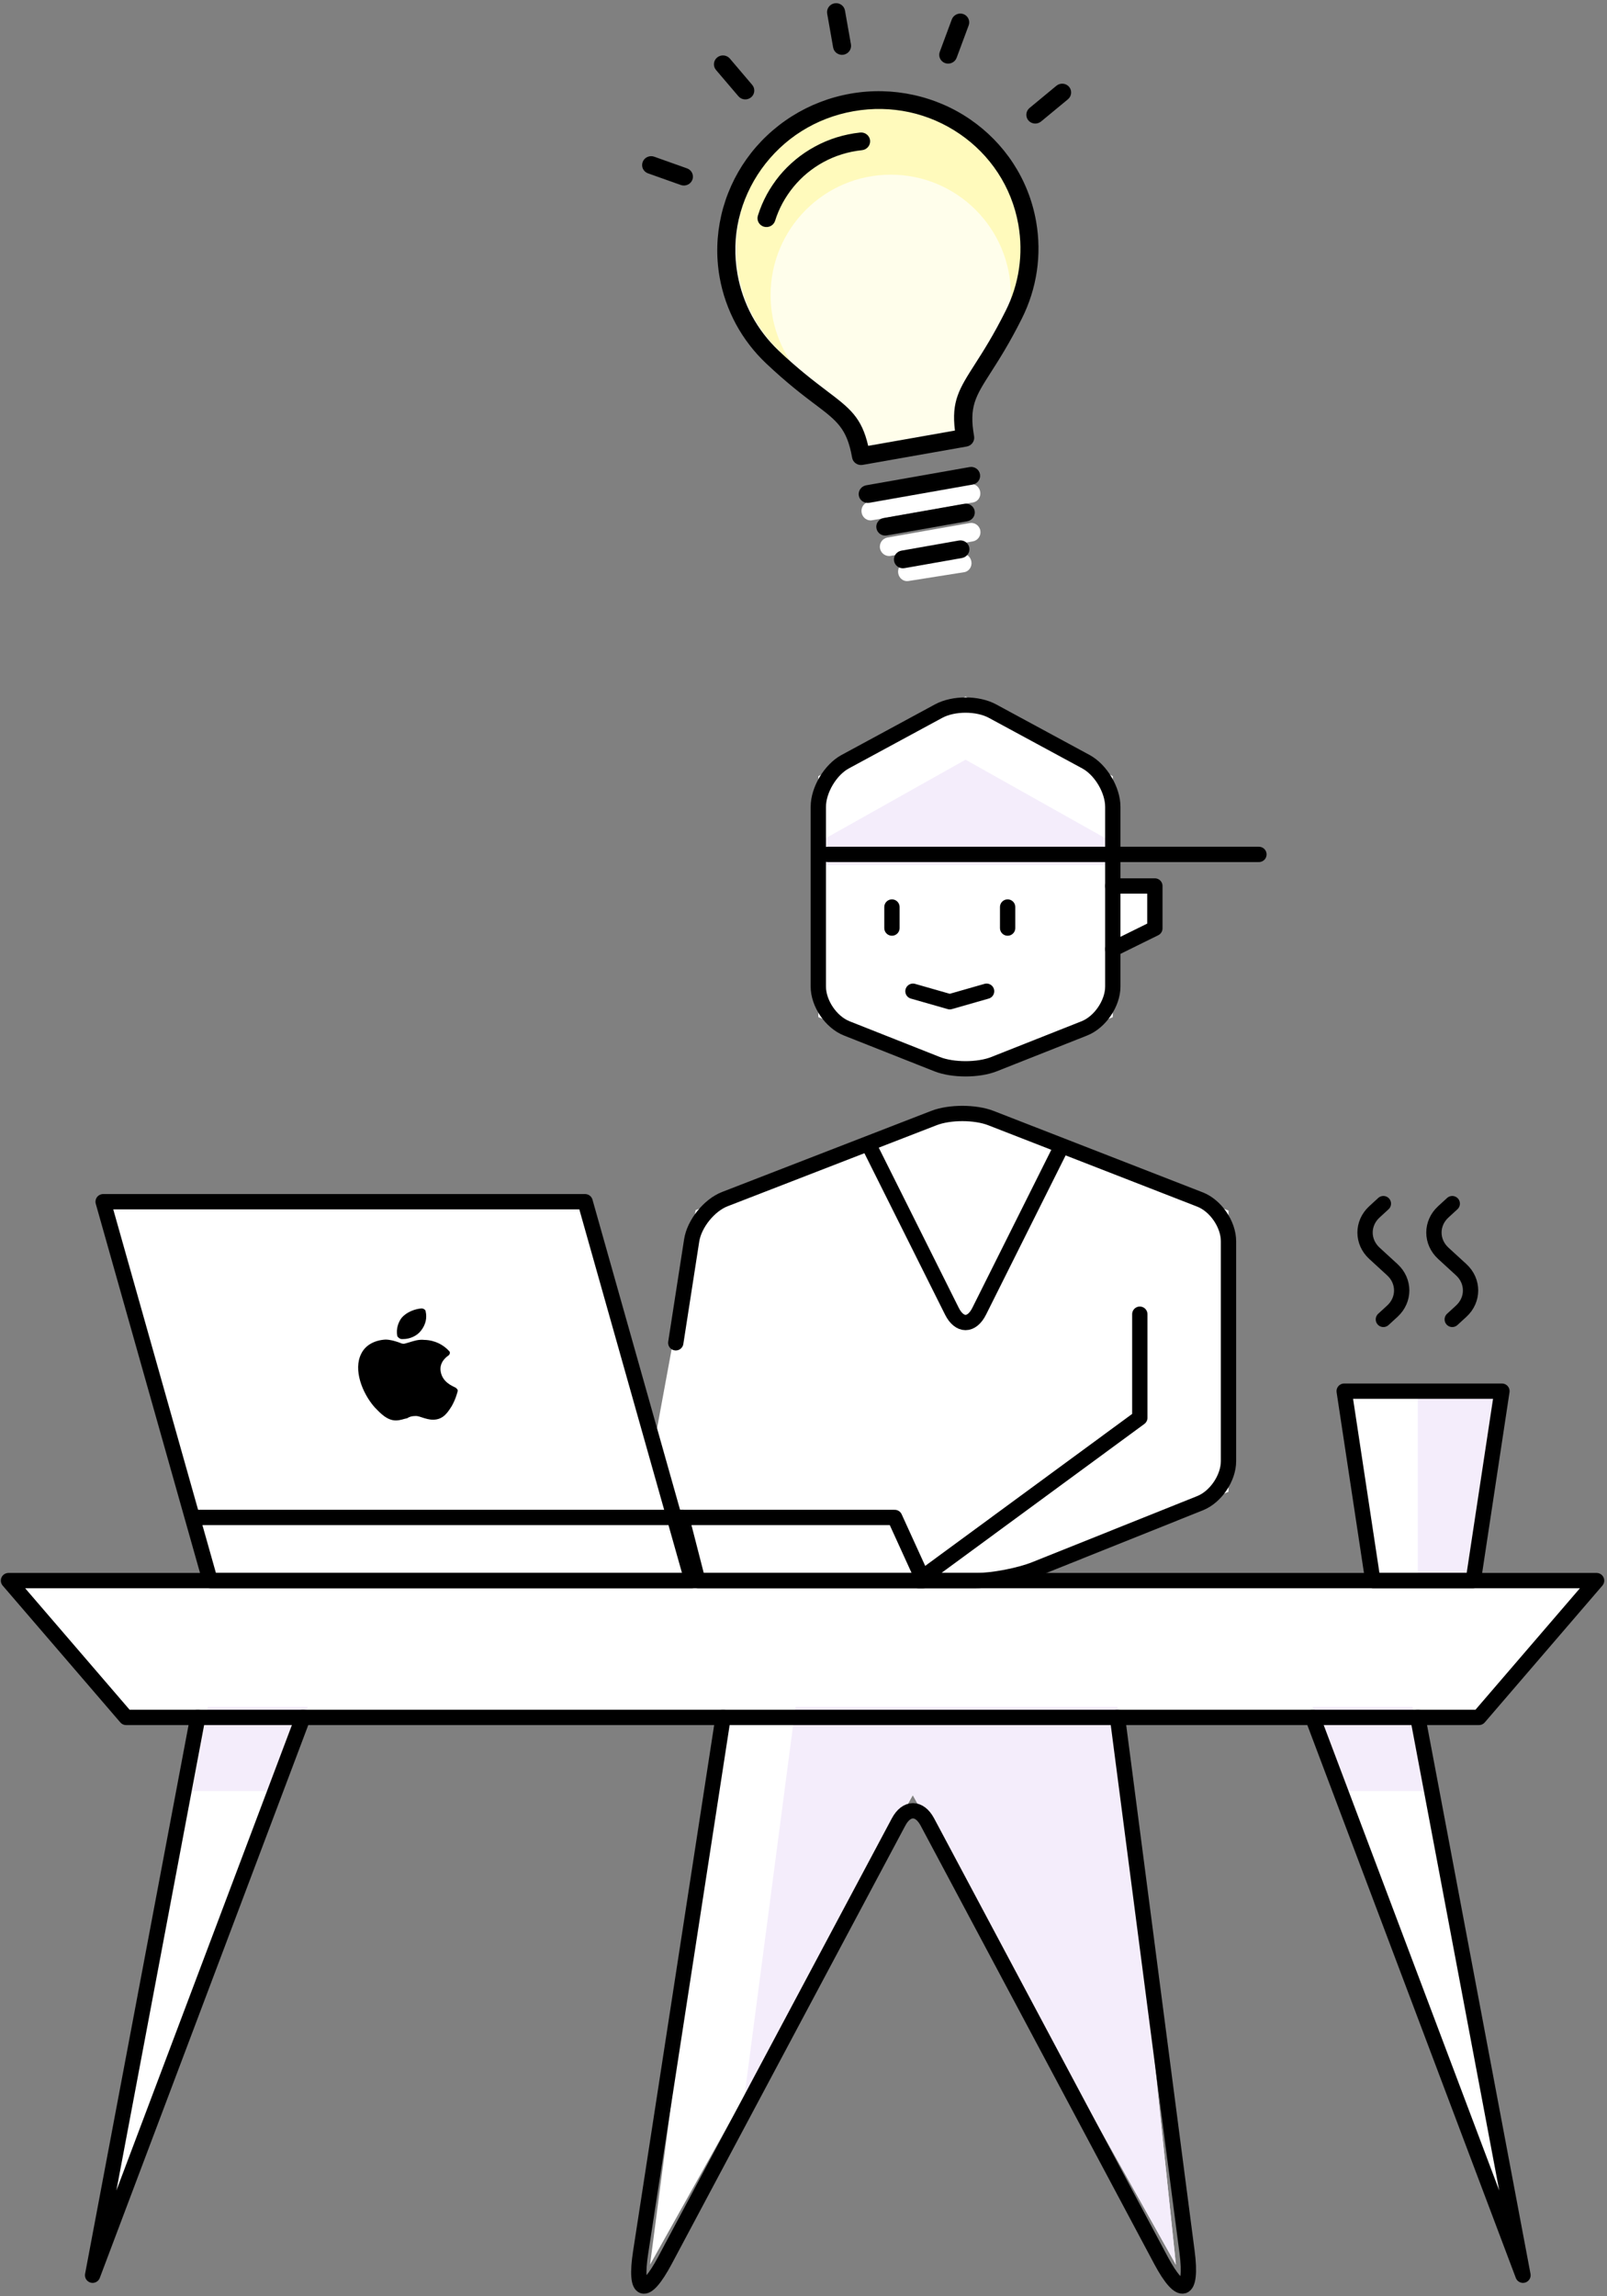 <?xml version="1.0" encoding="UTF-8"?>
<svg width="210px" height="300px" viewBox="0 0 210 300" version="1.1" xmlns="http://www.w3.org/2000/svg" xmlns:xlink="http://www.w3.org/1999/xlink">
    <rect x="0" y="0" width="210" height="300" fill="#808080" stroke="none"/>
    <!-- Generator: Sketch 49.2 (51160) - http://www.bohemiancoding.com/sketch -->
    <title>Group 3</title>
    <desc>Created with Sketch.</desc>
    <defs></defs>
    <g id="Page-1" stroke="none" stroke-width="1" fill="none" fill-rule="evenodd">
        <g id="Artboard" transform="translate(-651, -551)">
            <g id="Group-3" transform="translate(615, 546)">
                <g id="Group-2" transform="translate(117, 0)">
                    <path d="M47.937,23.961 C51.474,27.511 53.659,32.414 53.659,37.835 C53.659,39.949 53.323,41.994 52.702,43.911 C52.059,45.896 51.106,47.743 49.906,49.395 C47.891,52.166 46.254,53.98 44.98,55.393 C42.699,57.932 41.696,59.045 41.696,62.757 C41.696,63.362 41.199,63.86 40.597,63.86 L27.737,63.86 C27.13,63.86 26.633,63.362 26.633,62.757 C26.633,59.077 25.617,57.955 23.344,55.457 L23.34,55.457 C22.057,54.049 20.405,52.23 18.34,49.395 C17.135,47.743 16.183,45.896 15.535,43.911 C14.918,41.994 14.573,39.949 14.573,37.835 C14.573,35.18 15.107,32.645 16.064,30.332 L16.082,30.286 C17.075,27.899 18.52,25.748 20.3,23.961 C22.098,22.156 24.25,20.701 26.647,19.704 C28.951,18.744 31.481,18.213 34.121,18.213 C36.756,18.213 39.277,18.744 41.586,19.704 C43.987,20.701 46.148,22.156 47.937,23.961 Z" id="Fill-1-path" fill="#FFFEEB" transform="translate(34.116, 41.036) rotate(-10) translate(-34.116, -41.036) "></path>
                    <path d="M51.078,44.421 C51.094,44.132 51.102,43.84 51.102,43.547 C51.102,34.861 44.073,27.82 35.401,27.82 C26.73,27.82 19.7,34.861 19.7,43.547 C19.7,46.751 20.657,49.731 22.299,52.217 C21.863,51.821 21.405,51.394 20.925,50.931 C19.523,49.582 18.325,48.008 17.389,46.255 C16.495,44.561 15.834,42.702 15.485,40.72 C15.046,38.232 15.127,35.769 15.641,33.443 C16.188,30.996 17.185,28.741 18.558,26.772 C19.945,24.783 21.722,23.065 23.803,21.734 C25.804,20.453 28.087,19.538 30.561,19.102 C33.031,18.666 35.48,18.747 37.803,19.266 C40.218,19.803 42.484,20.809 44.459,22.205 C48.36,24.948 51.218,29.182 52.113,34.261 C52.463,36.243 52.486,38.215 52.221,40.113 C52.012,41.604 51.624,43.049 51.078,44.421 Z" id="Combined-Shape" fill="#FFFABC"></path>
                    <path d="M32.634,71.826 C31.996,71.826 31.474,71.281 31.474,70.609 C31.474,69.936 31.996,69.391 32.634,69.391 L46.06,69.391 C46.698,69.391 47.211,69.936 47.211,70.609 C47.211,71.281 46.698,71.826 46.06,71.826 L32.634,71.826 Z" id="Fill-1-path" fill="#FFFFFF" transform="translate(39.342, 70.609) rotate(-10) translate(-39.342, -70.609) "></path>
                    <path d="M35.101,76.696 C34.435,76.696 33.895,76.149 33.895,75.476 C33.895,74.802 34.435,74.261 35.101,74.261 L45.999,74.261 C46.665,74.261 47.211,74.802 47.211,75.476 C47.211,76.149 46.665,76.696 45.999,76.696 L35.101,76.696 Z" id="Fill-1-path" fill="#FFFFFF" transform="translate(40.553, 75.478) rotate(-10) translate(-40.553, -75.478) "></path>
                    <path d="M37.462,80.348 C36.829,80.348 36.316,79.803 36.316,79.13 C36.316,78.458 36.829,77.913 37.462,77.913 L44.854,77.913 C45.487,77.913 46,78.458 46,79.13 C46,79.803 45.487,80.348 44.854,80.348 L37.462,80.348 Z" id="Fill-1-path" fill="#FFFFFF" transform="translate(41.158, 79.13) rotate(-9) translate(-41.158, -79.13) "></path>
                    <path d="M27.644,69.923 C26.992,69.923 26.458,69.403 26.458,68.762 C26.458,68.121 26.992,67.601 27.644,67.601 L41.363,67.601 C42.015,67.601 42.539,68.121 42.539,68.762 C42.539,69.403 42.015,69.923 41.363,69.923 L27.644,69.923 Z M29.166,74.524 C28.514,74.524 27.985,74.004 27.985,73.363 C27.985,72.722 28.514,72.207 29.166,72.207 L39.836,72.207 C40.488,72.207 41.022,72.722 41.022,73.363 C41.022,74.004 40.488,74.524 39.836,74.524 L29.166,74.524 Z M30.693,79.13 C30.041,79.13 29.512,78.611 29.512,77.969 C29.512,77.328 30.041,76.808 30.693,76.808 L38.313,76.808 C38.966,76.808 39.495,77.328 39.495,77.969 C39.495,78.611 38.966,79.13 38.313,79.13 L30.693,79.13 Z M35.684,10.525 C35.684,11.166 35.151,11.686 34.503,11.686 C33.856,11.686 33.322,11.166 33.322,10.525 L33.322,6.031 C33.322,5.389 33.856,4.87 34.503,4.87 C35.151,4.87 35.684,5.389 35.684,6.031 L35.684,10.525 Z M49.349,22.905 C53.149,26.642 55.496,31.802 55.496,37.506 C55.496,39.731 55.135,41.883 54.468,43.9 C53.776,45.989 52.754,47.933 51.464,49.672 C49.299,52.587 47.54,54.497 46.171,55.983 C43.72,58.656 42.642,59.827 42.642,63.733 C42.642,64.37 42.109,64.894 41.461,64.894 L27.644,64.894 C26.992,64.894 26.458,64.37 26.458,63.733 C26.458,59.861 25.366,58.68 22.925,56.051 L22.92,56.051 C21.541,54.57 19.767,52.655 17.548,49.672 C16.253,47.933 15.23,45.989 14.533,43.9 C13.871,41.883 13.5,39.731 13.5,37.506 C13.5,34.712 14.074,32.044 15.102,29.61 L15.121,29.562 C16.189,27.05 17.741,24.786 19.653,22.905 C21.585,21.005 23.898,19.475 26.473,18.425 C28.949,17.415 31.667,16.856 34.503,16.856 C37.335,16.856 40.043,17.415 42.524,18.425 C45.104,19.475 47.426,21.005 49.349,22.905 Z M53.139,37.506 C53.139,32.443 51.054,27.861 47.678,24.547 C45.958,22.852 43.903,21.486 41.634,20.563 C39.44,19.674 37.033,19.183 34.503,19.183 C31.973,19.183 29.561,19.674 27.377,20.563 L27.372,20.563 C25.099,21.486 23.053,22.852 21.323,24.547 C19.618,26.229 18.24,28.225 17.301,30.436 L17.271,30.499 C16.367,32.647 15.868,35.013 15.868,37.506 C15.868,39.488 16.189,41.402 16.777,43.186 C17.395,45.042 18.299,46.766 19.44,48.302 C21.575,51.173 23.315,53.039 24.659,54.497 C27.283,57.32 28.588,58.729 28.795,62.572 L40.305,62.572 C40.508,58.699 41.792,57.305 44.431,54.433 C45.746,53.005 47.446,51.159 49.561,48.302 C50.708,46.766 51.612,45.042 52.225,43.186 C52.813,41.407 53.139,39.493 53.139,37.506 Z M48.983,14.645 C48.662,15.199 47.94,15.389 47.377,15.073 C46.818,14.757 46.626,14.048 46.947,13.499 L49.23,9.602 C49.551,9.053 50.273,8.859 50.836,9.174 C51.395,9.495 51.587,10.2 51.266,10.753 L48.983,14.645 Z M22.06,13.499 C22.381,14.048 22.188,14.757 21.63,15.073 C21.066,15.389 20.345,15.199 20.024,14.645 L17.736,10.753 C17.414,10.2 17.607,9.495 18.17,9.174 C18.734,8.859 19.45,9.053 19.777,9.602 L22.06,13.499 Z M11.776,22.759 C12.339,23.075 12.532,23.785 12.211,24.339 C11.884,24.888 11.168,25.077 10.604,24.761 L6.646,22.516 C6.078,22.196 5.885,21.491 6.211,20.937 C6.527,20.383 7.254,20.194 7.812,20.51 L11.776,22.759 Z M58.402,24.761 C57.839,25.077 57.117,24.888 56.796,24.339 C56.475,23.785 56.667,23.075 57.231,22.759 L61.189,20.51 C61.753,20.194 62.469,20.383 62.795,20.937 C63.112,21.491 62.919,22.196 62.36,22.516 L58.402,24.761 Z M21.922,31.497 C21.629,32.066 20.92,32.294 20.34,32.005 C19.761,31.716 19.532,31.023 19.82,30.454 C20.279,29.561 20.823,28.722 21.431,27.956 L21.436,27.951 L21.431,27.951 C22.061,27.167 22.761,26.442 23.509,25.797 C24.257,25.163 25.075,24.587 25.967,24.084 L25.962,24.084 C26.818,23.598 27.739,23.19 28.708,22.864 C29.677,22.532 30.694,22.301 31.739,22.165 C32.773,22.037 33.826,22.004 34.871,22.077 C35.517,22.122 36.013,22.678 35.969,23.313 C35.924,23.953 35.355,24.434 34.709,24.389 C33.787,24.324 32.894,24.354 32.044,24.461 C31.16,24.569 30.293,24.772 29.466,25.05 C28.67,25.316 27.887,25.67 27.14,26.09 C26.412,26.502 25.714,26.994 25.061,27.552 C24.413,28.106 23.819,28.727 23.293,29.382 C22.766,30.041 22.305,30.754 21.922,31.497 Z" id="Fill-1" fill="#000000" fill-rule="nonzero" transform="translate(34.5, 42) rotate(-10) translate(-34.5, -42) "></path>
                </g>
                <g id="illustration-1" transform="translate(0, 96)">
                    <polygon id="Fill-1" fill="#FFFFFF" points="118.197 115.5 155.916 115.5 167.522 115.5 196.537 103.898 196.537 67.16 161.719 53.625 126.901 67.102 124.967 78.762"></polygon>
                    <polyline id="Fill-2" fill="#FFFFFF" points="181.419 24.75 186.916 24.75 186.916 30.287 181.419 33"></polyline>
                    <polyline id="Fill-3" fill="#FFFFFF" points="61.847 132 48.103 204.875 75.591 132"></polyline>
                    <polyline id="Fill-4" fill="#FFFFFF" points="182.03 132 189.665 204.875 155.305 143.507 120.946 204.875 130.49 132"></polyline>
                    <polygon id="Fill-5" fill="#FFFFFF" points="229.268 133.375 52.481 133.375 37.108 115.5 244.64 115.5"></polygon>
                    <polyline id="Fill-6" fill="#FFFFFF" points="221.276 132 235.02 204.875 207.532 132"></polyline>
                    <polygon id="Fill-7" fill="#FFFFFF" points="228.523 115.5 215.403 115.5 211.655 90.75 232.271 90.75"></polygon>
                    <polygon id="Fill-8" fill="#FFFFFF" points="181.419 41.885 162.177 49.5 142.936 41.885 142.936 10.414 162.177 0 181.419 10.414"></polygon>
                    <polygon id="Fill-10" fill="#F4EDFB" points="155.251 143.507 189.665 204.875 182.017 132 139.955 132 133.315 182.623"></polygon>
                    <polygon id="Fill-11" fill="#F4EDFB" points="222.65 143 220.589 132 207.532 132 211.654 143"></polygon>
                    <polygon id="Fill-12" fill="#F4EDFB" points="61.099 143 63.16 132 76.217 132 72.094 143"></polygon>
                    <polygon id="Fill-14" fill="#F4EDFB" points="221.276 115.5 228.606 115.5 232.271 90.75 221.276 90.75"></polygon>
                    <polygon id="Fill-15" fill="#F4EDFB" points="142.936 22 142.936 19.054 162.177 8.25 181.419 19.054 181.419 22"></polygon>
                    <path d="M181.419,37.883 C181.419,40.093 179.745,42.547 177.697,43.357 L165.899,48.027 C163.843,48.841 160.503,48.838 158.456,48.027 L146.657,43.357 C144.602,42.544 142.936,40.102 142.936,37.883 L142.936,14.416 C142.936,12.206 144.511,9.562 146.454,8.51 L158.659,1.904 C160.602,0.852 163.752,0.852 165.695,1.904 L177.901,8.51 C179.844,9.562 181.419,12.196 181.419,14.416 L181.419,37.883 Z" id="Stroke-16" stroke="#000000" stroke-width="2" stroke-linejoin="round"></path>
                    <path d="M152.557,30.25 L152.557,27.5" id="Stroke-17" stroke="#000000" stroke-width="2" stroke-linecap="round" stroke-linejoin="round"></path>
                    <path d="M167.675,30.25 L167.675,27.5" id="Stroke-18" stroke="#000000" stroke-width="2" stroke-linecap="round" stroke-linejoin="round"></path>
                    <polygon id="Fill-19" fill="#FFFFFF" points="63.46 115.5 49.478 66 112.461 66 126.443 115.5"></polygon>
                    <polygon id="Stroke-20" stroke="#000000" stroke-width="2" stroke-linecap="round" stroke-linejoin="round" points="63.46 115.5 49.478 66 112.461 66 126.443 115.5"></polygon>
                    <path d="M84.941,92.839 C83.316,90.976 82.151,87.927 83.204,85.864 C83.765,84.703 84.99,84.088 86.379,84.011 C86.979,84.016 87.601,84.199 88.122,84.379 C88.333,84.469 88.544,84.559 88.744,84.56 C88.844,84.561 89.133,84.475 89.422,84.389 C90.001,84.218 90.668,83.961 91.479,84.055 C92.079,84.06 93.501,84.247 94.651,85.471 C94.872,85.645 94.804,85.905 94.626,86.078 C94.347,86.251 93.433,86.946 93.573,88.079 C93.755,89.561 95.119,90.074 95.441,90.245 C95.651,90.331 95.884,90.589 95.805,90.763 C95.737,91.025 95.534,91.809 95.041,92.686 C94.538,93.479 93.956,94.452 92.656,94.477 C92.056,94.489 91.634,94.322 91.323,94.24 C91.013,94.157 90.691,93.987 90.291,93.994 C89.791,94.004 89.502,94.097 89.223,94.28 C88.734,94.378 88.356,94.563 87.756,94.575 C86.556,94.599 85.627,93.544 84.941,92.839 Z M86.486,84.899 C86.886,84.902 87.297,84.993 87.719,85.172 C88.14,85.351 88.551,85.441 88.851,85.443 C89.151,85.444 89.44,85.358 89.819,85.184 C90.297,85.011 90.776,84.838 91.276,84.841 C91.376,84.842 91.376,84.842 91.476,84.843 C91.876,84.845 92.686,84.938 93.462,85.552 C93.004,85.899 92.312,86.77 92.462,87.995 C92.666,89.656 93.962,90.432 94.605,90.775 C94.448,91.125 94.302,91.563 93.966,92.091 C93.463,92.885 93.038,93.505 92.338,93.517 C91.938,93.524 91.727,93.44 91.416,93.357 C91.105,93.274 90.684,93.105 89.984,93.116 C89.284,93.127 88.905,93.311 88.527,93.494 C88.338,93.586 88.048,93.68 87.748,93.685 L87.802,94.129 L87.748,93.685 C87.048,93.698 86.463,92.994 85.777,92.29 C84.516,90.964 83.183,88.194 84.158,86.314 C84.551,85.422 85.486,84.893 86.486,84.899 Z M88.668,83.943 C88.568,83.942 88.568,83.942 88.468,83.941 C88.268,83.939 88.047,83.761 87.926,83.583 C87.708,82.609 88.09,81.644 88.525,81.123 C89.139,80.43 90.186,80.011 91.075,79.942 C91.375,79.948 91.597,80.126 91.618,80.301 C91.825,81.177 91.633,82.047 91.029,82.826 C90.515,83.521 89.568,83.951 88.668,83.943 Z" id="Combined-Shape" fill="#000000" fill-rule="nonzero"></path>
                    <path d="M174.547,59.125 L163.962,80.303 C162.976,82.276 161.374,82.27 160.391,80.303 L149.808,59.125" id="Stroke-23" stroke="#000000" stroke-width="2" stroke-linecap="round" stroke-linejoin="round"></path>
                    <path d="M200.514,20.625 L144.164,20.625" id="Stroke-24" stroke="#000000" stroke-width="2" stroke-linecap="round" stroke-linejoin="round"></path>
                    <polyline id="Stroke-25" stroke="#000000" stroke-width="2" stroke-linecap="round" stroke-linejoin="round" points="164.926 38.5 160.116 39.875 155.305 38.5"></polyline>
                    <polyline id="Stroke-26" stroke="#000000" stroke-width="2" stroke-linecap="round" stroke-linejoin="round" points="181.419 24.75 186.916 24.75 186.916 30.287 181.419 33"></polyline>
                    <path d="M125.069,107.25 L61.847,107.25" id="Stroke-27" stroke="#000000" stroke-width="2" stroke-linecap="round" stroke-linejoin="round"></path>
                    <polygon id="Fill-28" fill="#FFFFFF" points="127.189 115.5 156.68 115.5 152.917 107.25 125.069 107.25"></polygon>
                    <polygon id="Stroke-29" stroke="#000000" stroke-width="2" stroke-linecap="round" stroke-linejoin="round" points="127.189 115.5 156.68 115.5 152.917 107.25 125.069 107.25"></polygon>
                    <path d="M184.948,80.695 L184.948,94.23 L155.974,115.5 L163.559,115.5 C165.771,115.5 169.225,114.835 171.277,114.013 L192.823,105.385 C194.874,104.564 196.537,102.102 196.537,99.897 L196.537,71.162 C196.537,68.952 194.86,66.507 192.816,65.712 L165.49,55.073 C163.435,54.274 160.092,54.275 158.048,55.067 L130.721,65.66 C128.666,66.456 126.724,68.88 126.386,71.056 L124.309,84.433" id="Stroke-30" stroke="#000000" stroke-width="2" stroke-linecap="round" stroke-linejoin="round"></path>
                    <polygon id="Stroke-32" stroke="#000000" stroke-width="2" stroke-linecap="round" stroke-linejoin="round" points="229.268 133.375 52.481 133.375 37.108 115.5 244.64 115.5"></polygon>
                    <polyline id="Stroke-33" stroke="#000000" stroke-width="2" stroke-linecap="round" stroke-linejoin="round" points="61.847 133.375 48.103 206.25 75.591 133.375"></polyline>
                    <polyline id="Stroke-34" stroke="#000000" stroke-width="2" stroke-linecap="round" stroke-linejoin="round" points="221.276 133.375 235.02 206.25 207.532 133.375"></polyline>
                    <path d="M182.03,133.375 L191.122,203.206 C191.836,208.684 190.312,209.183 187.714,204.308 L157.184,147.031 C156.146,145.084 154.461,145.091 153.427,147.031 L122.897,204.308 C120.301,209.177 118.88,208.695 119.72,203.246 L130.49,133.375" id="Stroke-38" stroke="#000000" stroke-width="2" stroke-linecap="round" stroke-linejoin="round"></path>
                    <path d="M216.778,81.375 L217.949,80.302 C219.58,78.806 219.577,76.379 217.948,74.885 L215.609,72.74 C213.978,71.244 213.971,68.824 215.608,67.323 L216.778,66.25" id="Stroke-39" stroke="#000000" stroke-width="2" stroke-linecap="round" stroke-linejoin="round"></path>
                    <path d="M225.778,81.375 L226.949,80.302 C228.58,78.806 228.577,76.379 226.948,74.885 L224.609,72.74 C222.978,71.244 222.971,68.824 224.608,67.323 L225.778,66.25" id="Stroke-39" stroke="#000000" stroke-width="2" stroke-linecap="round" stroke-linejoin="round"></path>
                    <polygon id="Stroke-41" stroke="#000000" stroke-width="2" stroke-linecap="round" stroke-linejoin="round" points="228.523 115.5 215.403 115.5 211.655 90.75 232.271 90.75"></polygon>
                </g>
            </g>
        </g>
    </g>
</svg>
